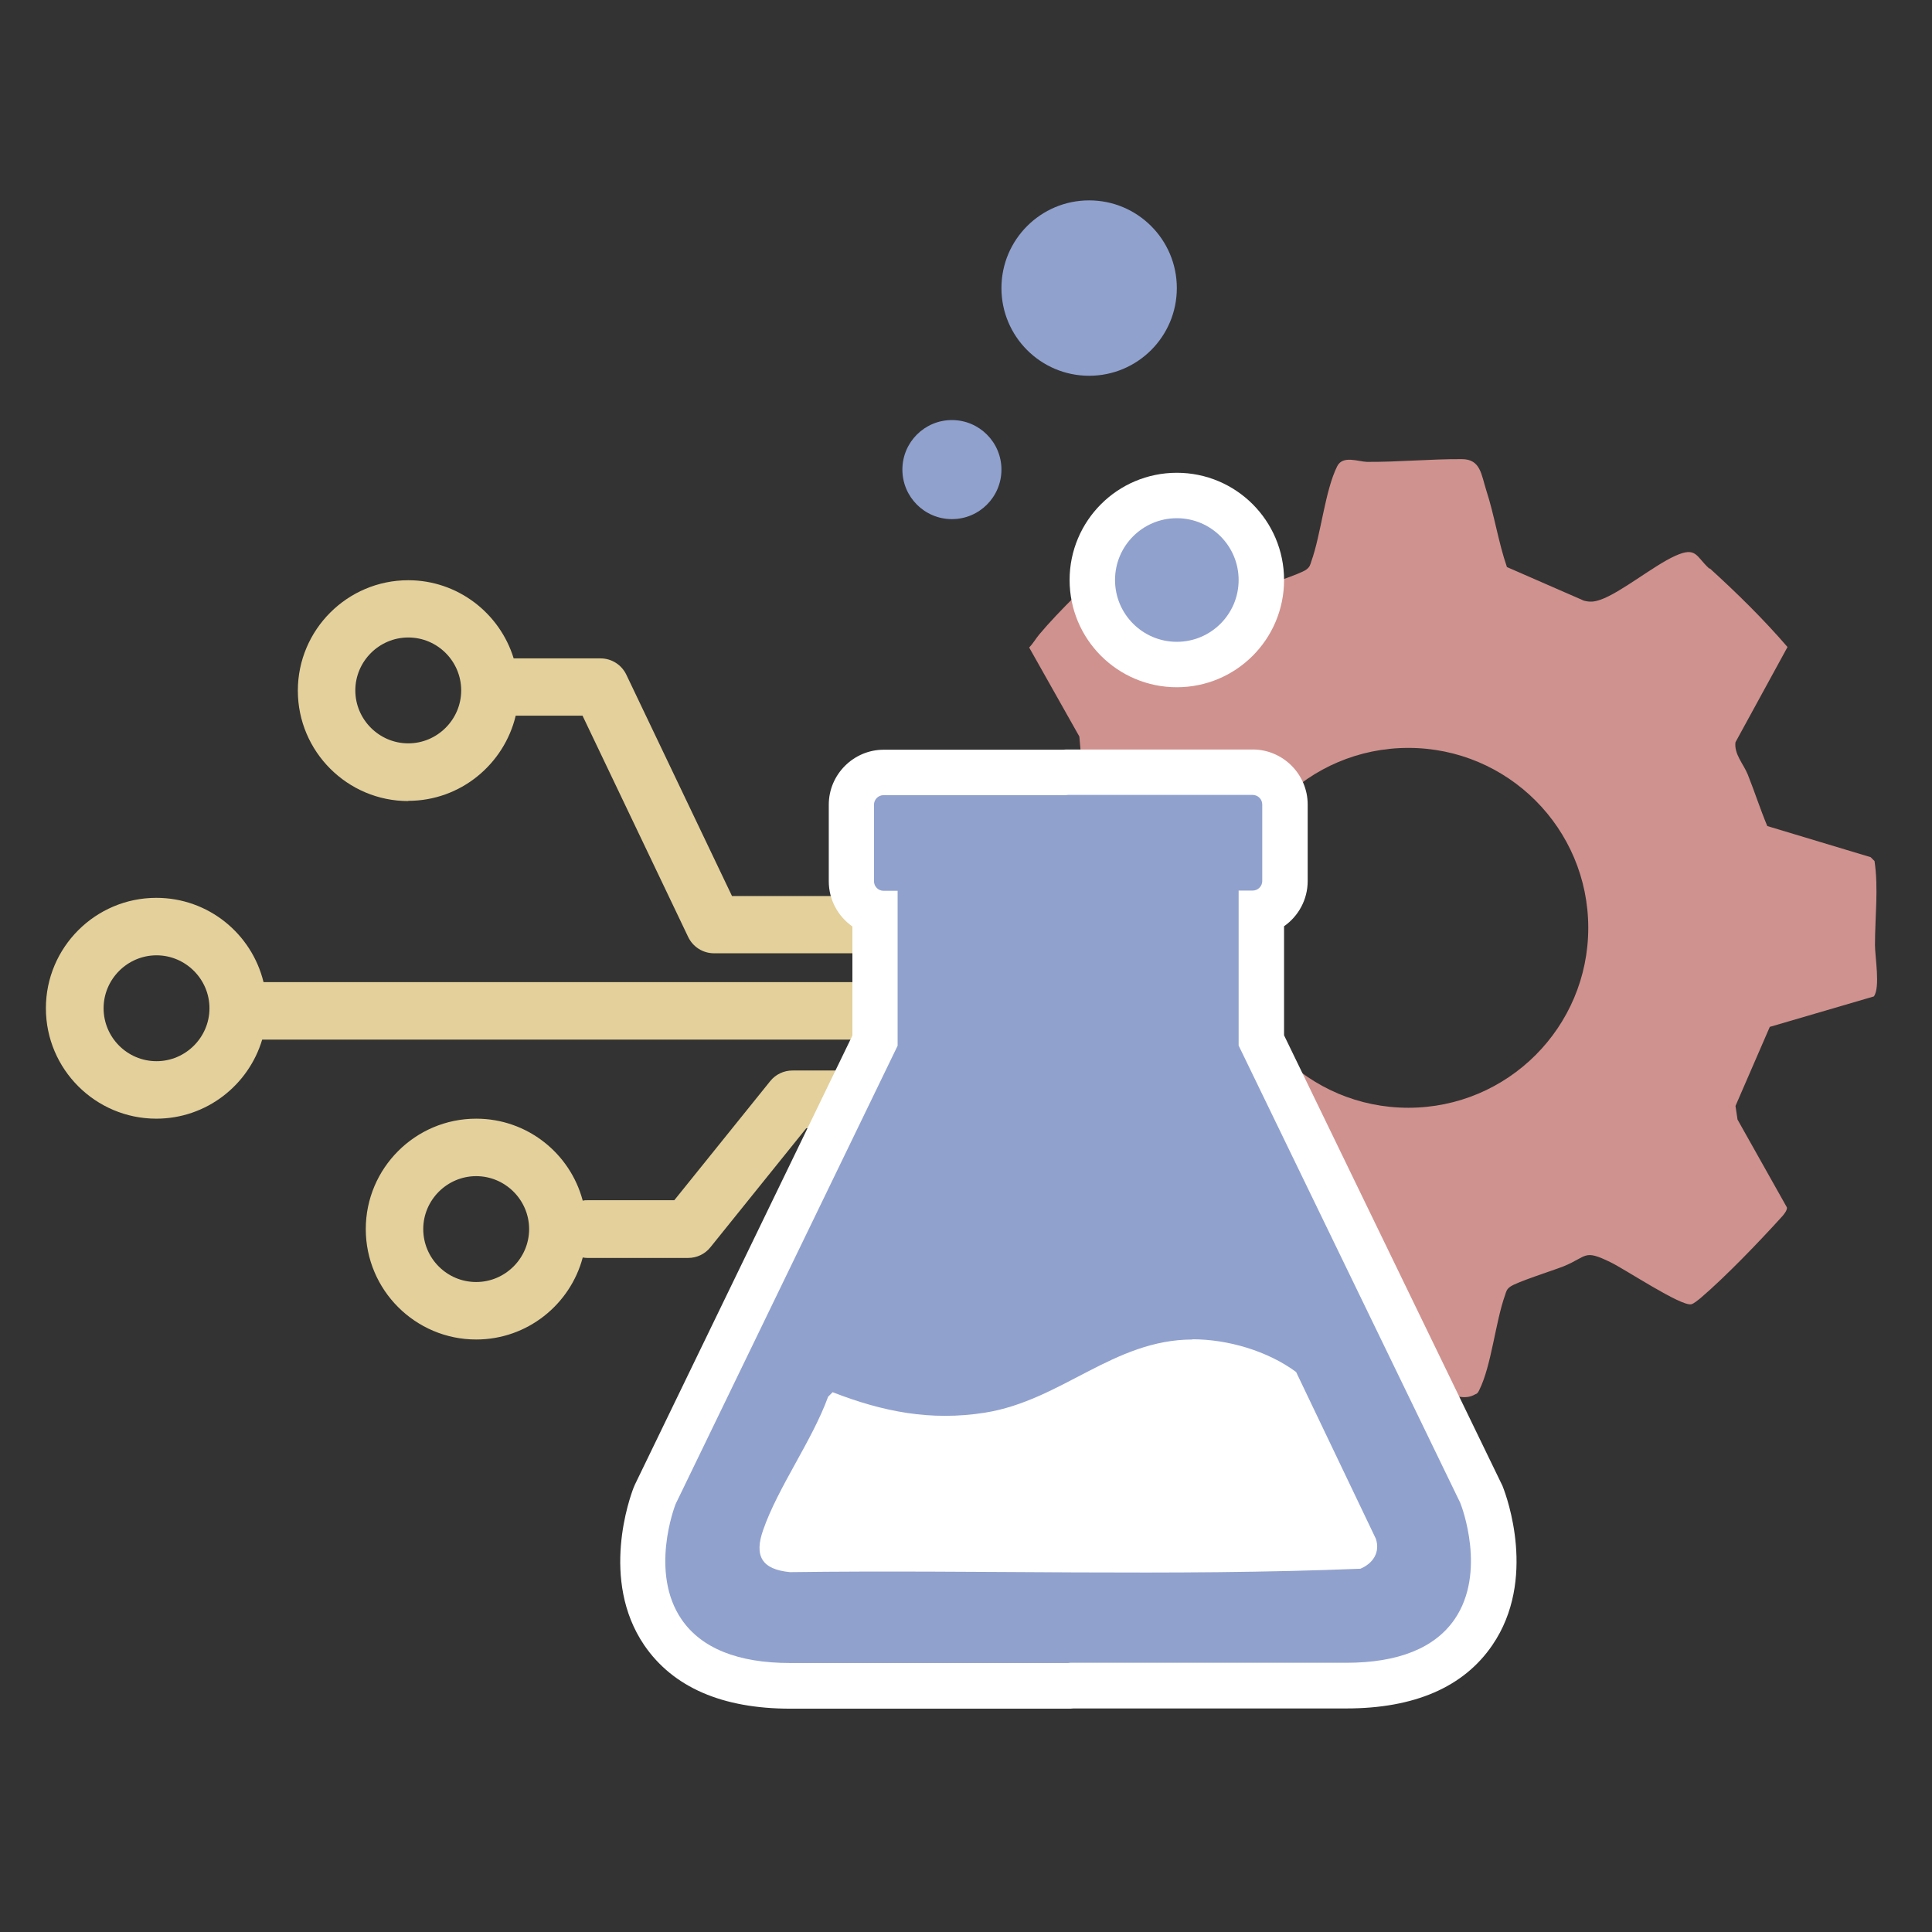 <?xml version="1.0" encoding="UTF-8"?>
<svg id="Layer_1" data-name="Layer 1" xmlns="http://www.w3.org/2000/svg" viewBox="0 0 85.04 85.04">
  <rect x="0" y="0" width="85.04" height="85.04" fill="#333333" stroke="none"/>
  <defs>
    <style>
      .cls-1 {
        fill: #d0928e;
      }

      .cls-2 {
        stroke: #fff;
        stroke-miterlimit: 10;
        stroke-width: 2px;
      }

      .cls-2, .cls-3 {
        fill: #90a1ce;
      }

      .cls-4 {
        fill: #fff;
      }

      .cls-5 {
        fill: #e3d09b;
      }
    </style>
  </defs>
  <g>
    <path class="cls-5" d="M17.97,35.25c2.3,0,4.22-1.61,4.73-3.75h2.94l4.65,9.74c.21.44.65.72,1.14.72h8.68c.7,0,1.26-.57,1.26-1.26s-.57-1.26-1.26-1.26h-7.89l-4.65-9.74c-.21-.44-.65-.72-1.14-.72h-3.82c-.61-1.99-2.46-3.44-4.64-3.44-2.68,0-4.86,2.18-4.86,4.86s2.18,4.86,4.86,4.86ZM17.97,28.06c1.29,0,2.33,1.05,2.33,2.33s-1.05,2.33-2.33,2.33-2.33-1.05-2.33-2.33,1.05-2.33,2.33-2.33Z"/>
    <path class="cls-5" d="M40.11,47.12h-5.23c-.38,0-.74.17-.98.47l-4.22,5.24h-3.83c-.07,0-.13,0-.2.02-.55-2.08-2.44-3.61-4.69-3.61-2.68,0-4.86,2.18-4.86,4.86s2.18,4.86,4.86,4.86c2.25,0,4.14-1.54,4.69-3.61.06.01.13.02.2.02h4.44c.38,0,.74-.17.98-.47l4.22-5.24h4.63c.7,0,1.26-.57,1.26-1.26s-.57-1.26-1.26-1.26ZM20.96,56.43c-1.29,0-2.33-1.05-2.33-2.33s1.05-2.33,2.33-2.33,2.33,1.05,2.33,2.33-1.05,2.33-2.33,2.33Z"/>
    <path class="cls-5" d="M40.11,43.23H11.6c-.52-2.13-2.43-3.71-4.72-3.71-2.68,0-4.86,2.18-4.86,4.86s2.18,4.86,4.86,4.86c2.2,0,4.06-1.47,4.66-3.48h28.57c.7,0,1.26-.57,1.26-1.26s-.57-1.26-1.26-1.26ZM6.89,46.71c-1.29,0-2.33-1.05-2.33-2.33s1.05-2.33,2.33-2.33,2.33,1.05,2.33,2.33-1.05,2.33-2.33,2.33Z"/>
  </g>
  <path class="cls-1" d="M75.26,25.02c1.2,1.09,2.36,2.23,3.42,3.46l-2.29,4.19c-.07.52.36.97.54,1.42.3.75.55,1.53.86,2.27l4.55,1.37.17.17c.18,1.2.02,2.46.02,3.7,0,.51.24,1.87-.05,2.26l-4.58,1.34-1.51,3.48.09.6,2.17,3.86c.04.12-.16.36-.25.45-.97,1.07-2.45,2.61-3.54,3.54-.1.08-.31.26-.42.28-.46.09-2.92-1.55-3.55-1.85-1.2-.59-1.01-.25-2.07.18-.48.19-2.07.69-2.35.9-.15.11-.17.2-.22.36-.43,1.2-.6,3.11-1.14,4.19-.04.08-.07.15-.17.18-.48.28-.91.02-1.37.01-1.32-.02-2.66.13-3.95.12-.82,0-.85-.68-1.07-1.37-.36-1.1-.51-2.29-.91-3.38-.2-.26-1.31-.49-1.68-.64-.75-.32-1.61-1.03-2.4-.78-1.04.33-2.43,1.57-3.48,1.97-.43.16-.51.19-.89-.11-.91-.74-2.57-2.38-3.33-3.28-.12-.14-.41-.46-.44-.61-.09-.46,1.59-2.99,1.9-3.62.56-1.17.15-1.07-.26-2.07-.3-.75-.57-1.52-.86-2.27l-4.55-1.37-.17-.17c-.25-.46-.01-1.63-.02-2.18,0-.62-.2-3.45.05-3.78l4.58-1.34,1.48-3.39-.06-.69-2.21-3.92c.17-.17.29-.39.45-.58.79-.95,2.42-2.55,3.37-3.35.1-.08.31-.26.42-.28.63-.13,3.49,2.09,4.38,2.19.37.01.85-.36,1.23-.51.48-.19,2.07-.69,2.35-.9.15-.11.17-.2.22-.36.43-1.2.6-3.11,1.14-4.19.25-.49.92-.2,1.31-.19,1.39.01,2.81-.13,4.18-.12.82,0,.85.68,1.07,1.37.36,1.1.53,2.28.91,3.38l3.39,1.48c.27.07.46.05.72-.04.88-.3,2.34-1.5,3.29-1.93s.92.03,1.51.56ZM69.91,40.84c0-4.37-3.54-7.92-7.92-7.92s-7.92,3.55-7.92,7.92,3.54,7.92,7.92,7.92,7.92-3.55,7.92-7.92Z"/>
  <g>
    <path class="cls-3" d="M34.78,74.2c-2.65,0-4.54-.79-5.61-2.35-1.68-2.46-.51-5.65-.37-6.01l9.71-20.04v-5.65c-.6-.17-1.04-.72-1.04-1.37v-3.37c0-.78.64-1.42,1.42-1.42h8.12s8.12-.01,8.12-.01c.78,0,1.42.64,1.42,1.42v3.37c0,.65-.44,1.2-1.04,1.37v5.65l9.68,19.97.03.07c.14.36,1.31,3.56-.37,6.01-1.07,1.56-2.95,2.35-5.6,2.35h-12.04s-.2.01-.2.01h-12.24Z"/>
    <path class="cls-4" d="M55.14,34.99c.23,0,.42.19.42.42v3.37c0,.23-.19.42-.42.42h-.62v6.82l9.76,20.14s0,.02.01.03c.05.12,1.15,3.02-.26,5.08-.87,1.27-2.48,1.92-4.78,1.92h0c-2.13,0-4.07,0-5.75,0-3.54,0-5.92,0-6.39,0-.03,0-.06.01-.09.01,0,0-2.29,0-5.96,0-1.8,0-3.92,0-6.28,0h0c-2.3,0-3.91-.65-4.78-1.92-1.41-2.06-.31-4.96-.26-5.08l9.77-20.17v-6.82h-.62c-.23,0-.42-.19-.42-.42v-3.37c0-.23.19-.42.42-.42h8.03s.06-.01.09-.01h8.12M55.14,32.99h-8.12c-.07,0-.15,0-.22.01h-7.9c-1.33,0-2.42,1.09-2.42,2.42v3.37c0,.82.41,1.55,1.04,1.99v4.8l-9.57,19.76-.03.07-.03.07c-.16.41-1.49,4.06.47,6.94,1.27,1.85,3.43,2.79,6.43,2.79h6.28c2.97,0,5.03,0,5.71,0h0s.25,0,.25,0c.07,0,.15,0,.22-.01h6.26s5.75,0,5.75,0c3,0,5.17-.94,6.43-2.79,1.97-2.88.63-6.53.47-6.94l-.03-.08-.05-.1-9.56-19.72v-4.8c.63-.44,1.04-1.17,1.04-1.99v-3.37c0-1.33-1.09-2.42-2.42-2.42h0Z"/>
  </g>
  <path class="cls-4" d="M52.48,58.95c1.56,0,3.31.51,4.57,1.44l3.51,7.34c.2.6-.13,1.09-.68,1.32-8.33.34-16.75.04-25.11.15-1.24-.12-1.58-.71-1.18-1.85.65-1.88,2.16-3.94,2.86-5.87l.2-.2c2.21.86,4.32,1.28,6.71.9,3.37-.54,5.66-3.22,9.14-3.22Z"/>
  <circle class="cls-2" cx="51.8" cy="25.53" r="3.72"/>
  <circle class="cls-3" cx="41.9" cy="20.67" r="2.18"/>
  <circle class="cls-3" cx="47.94" cy="12.68" r="3.86"/>
</svg>